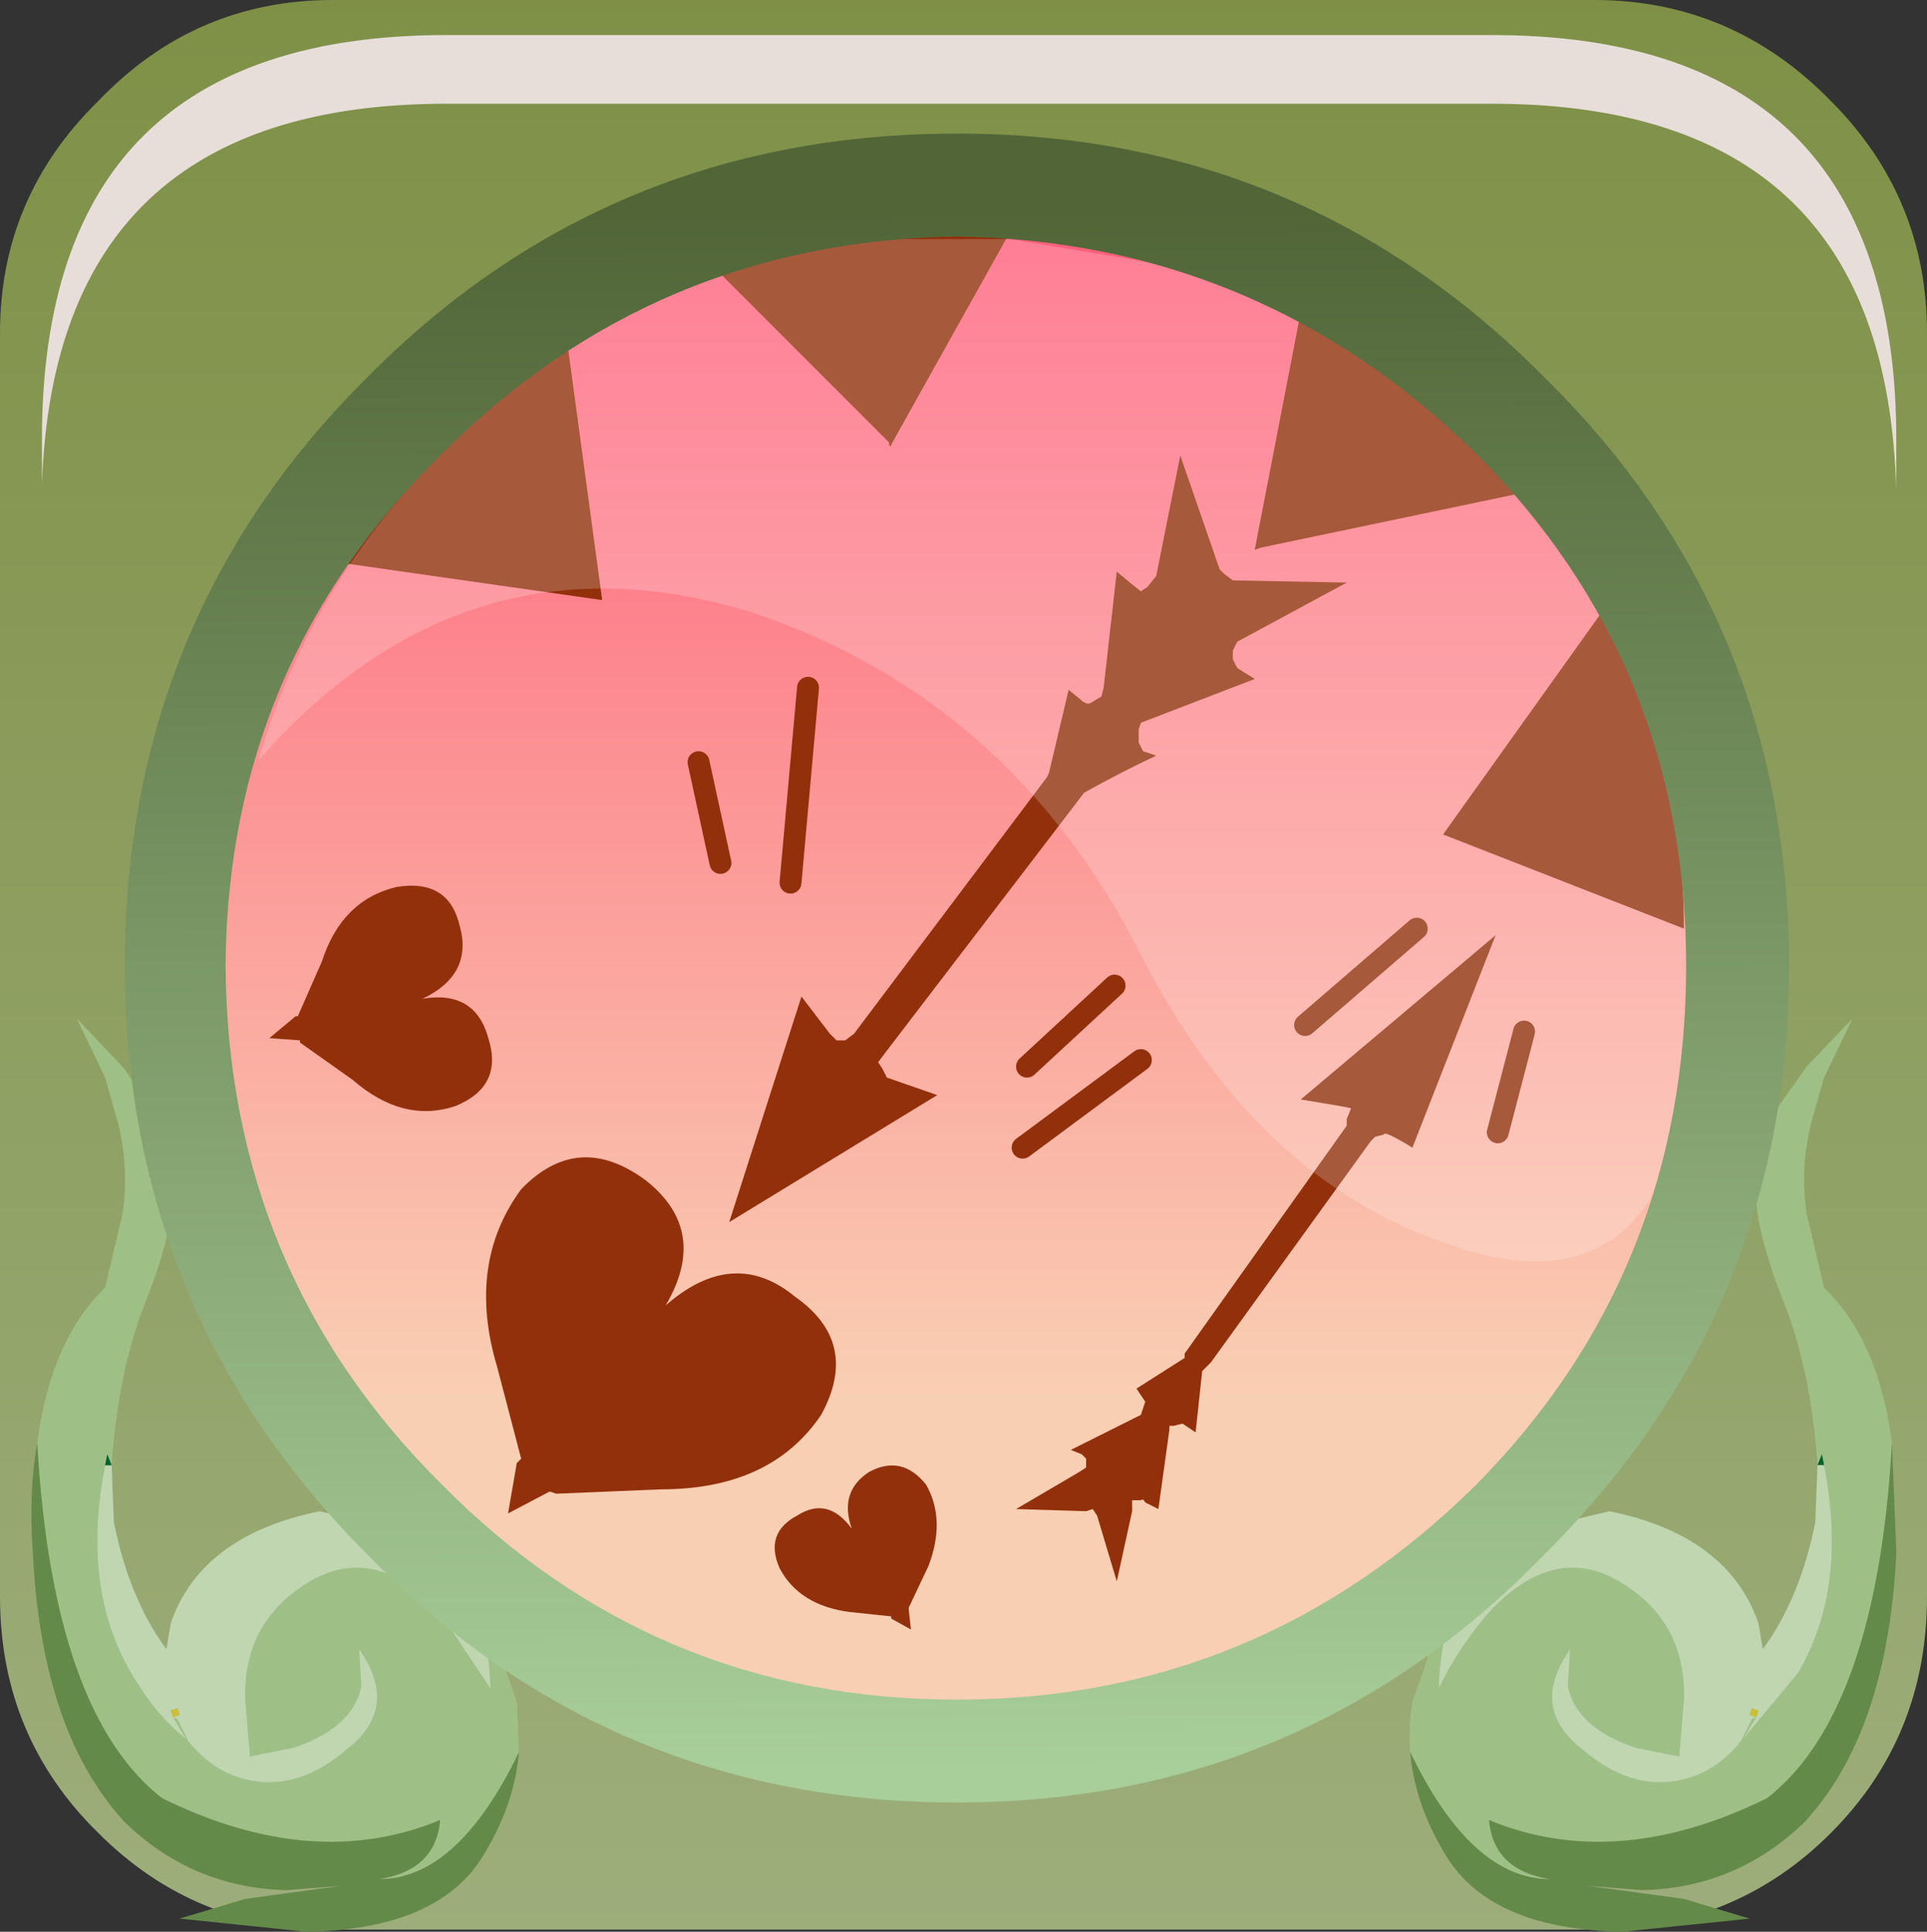<?xml version="1.0" encoding="UTF-8" standalone="no"?>
<svg xmlns:xlink="http://www.w3.org/1999/xlink" height="66.15px" width="66.0px" xmlns="http://www.w3.org/2000/svg">
  <rect width="100%" height="100%" fill="#333333" stroke="none"/>
  <g transform="matrix(1.5, 0.0, 0.0, 1.5, -0.075, 0.0)">
    <use height="44.05" transform="matrix(1.0, 0.0, 0.0, 1.0, 0.05, 0.0)" width="44.0" xlink:href="#shape0"/>
    <use height="8.6" transform="matrix(1.208, 0.0, 0.0, 1.206, 1.008, 0.8)" width="35.05" xlink:href="#sprite0"/>
    <use height="40.35" transform="matrix(1.0, 0.0, 0.0, 1.0, 0.75, 3.75)" width="42.65" xlink:href="#shape2"/>
    <use height="20.15" transform="matrix(1.159, 0.0, 0.0, 1.161, 5.95, 5.4)" width="28.2" xlink:href="#sprite1"/>
    <use height="38.1" transform="matrix(1.0, 0.0, 0.0, 1.0, 2.9, 3.05)" width="38.0" xlink:href="#shape4"/>
  </g>
  <defs>
    <g id="shape0" transform="matrix(1.0, 0.0, 0.0, 1.0, -0.05, 0.0)">
      <path d="M41.85 41.85 Q39.65 44.05 36.45 44.05 L7.65 44.05 Q4.5 44.05 2.3 41.85 0.05 39.65 0.05 36.45 L0.05 7.6 Q0.05 4.5 2.3 2.3 4.5 0.0 7.65 0.0 L36.45 0.0 Q39.6 0.0 41.85 2.3 44.05 4.5 44.05 7.6 L44.05 36.45 Q44.05 39.65 41.85 41.85" fill="url(#gradient0)" fill-rule="evenodd" stroke="none"/>
    </g>
    <linearGradient gradientTransform="matrix(0.0, -0.028, -0.055, 0.0, 22.65, 22.0)" gradientUnits="userSpaceOnUse" id="gradient0" spreadMethod="pad" x1="-819.2" x2="819.2">
      <stop offset="0.012" stop-color="#9dae7c"/>
      <stop offset="1.0" stop-color="#7e8f45"/>
    </linearGradient>
    <g id="sprite0" transform="matrix(1.0, 0.0, 0.0, 1.0, 0.2, 0.0)">
      <use height="8.6" transform="matrix(1.0, 0.0, 0.0, 1.0, -0.2, 0.0)" width="35.05" xlink:href="#shape1"/>
    </g>
    <g id="shape1" transform="matrix(1.0, 0.0, 0.0, 1.0, 0.2, 0.0)">
      <path d="M34.85 8.6 Q34.8 6.95 34.4 5.7 33.0 1.3 27.2 1.3 L7.45 1.3 Q0.05 1.3 -0.2 8.5 L-0.2 7.65 Q-0.2 0.0 7.45 0.0 L27.2 0.0 Q33.0 0.0 34.4 4.4 34.85 5.8 34.85 7.65 L34.85 8.6" fill="#e7deda" fill-rule="evenodd" stroke="none"/>
    </g>
    <g id="shape2" transform="matrix(1.0, 0.0, 0.0, 1.0, -0.75, -3.75)">
      <path d="M40.25 21.9 Q40.25 29.45 34.85 34.8 29.5 40.1 21.95 40.1 14.65 40.1 9.55 35.15 L9.2 34.8 Q3.75 29.45 3.75 21.9 3.75 16.4 6.75 12.05 7.75 10.45 9.2 9.05 14.45 3.75 21.95 3.75 29.5 3.75 34.85 9.05 40.25 14.4 40.25 21.9" fill="url(#gradient1)" fill-rule="evenodd" stroke="none"/>
      <path d="M0.9 32.95 Q1.2 30.6 2.45 29.4 L2.85 27.7 Q3.0 26.7 2.75 25.65 L2.45 24.6 1.8 23.25 2.85 24.35 3.7 25.55 4.0 26.95 Q4.1 27.85 3.4 29.65 2.75 31.25 2.6 33.45 L2.5 33.2 2.45 33.45 Q1.9 36.25 3.05 38.2 3.6 39.15 4.3 39.7 L4.0 39.2 4.1 39.25 4.35 39.75 Q4.95 40.5 5.8 40.65 6.9 40.85 7.95 39.95 9.2 39.0 8.25 37.65 L8.3 38.5 Q8.1 39.45 6.75 39.9 L5.75 40.1 5.75 40.0 5.65 38.8 Q5.6 37.05 7.05 36.15 8.55 35.2 10.05 36.75 L11.25 38.55 Q11.2 36.7 10.3 35.75 L10.45 35.9 Q11.15 36.65 11.45 37.6 L11.4 37.6 11.55 38.0 11.85 38.85 11.9 40.0 Q10.5 42.9 8.7 42.9 10.0 42.7 10.1 41.55 7.2 42.75 3.75 41.05 1.25 39.1 0.9 32.95" fill="#9ec087" fill-rule="evenodd" stroke="none"/>
      <path d="M11.9 40.0 Q11.8 41.15 11.15 42.25 10.15 44.05 7.05 44.1 L4.15 43.8 5.65 43.35 7.85 43.05 6.6 43.15 Q4.45 43.1 2.9 41.6 1.0 39.55 0.8 35.45 0.7 34.05 0.9 32.95 1.25 39.1 3.75 41.05 7.2 42.75 10.1 41.55 10.0 42.7 8.7 42.9 10.5 42.9 11.9 40.0" fill="#648a4a" fill-rule="evenodd" stroke="none"/>
      <path d="M2.6 33.45 L2.65 34.75 Q3.0 36.5 3.85 37.65 L3.95 37.05 Q4.65 35.05 7.35 34.5 L9.25 34.95 10.3 35.75 Q11.2 36.7 11.25 38.55 L10.05 36.75 Q8.55 35.2 7.05 36.15 5.6 37.05 5.65 38.8 L5.75 40.0 5.75 40.1 6.75 39.9 Q8.1 39.45 8.3 38.5 L8.25 37.65 Q9.2 39.0 7.95 39.95 6.9 40.85 5.8 40.65 4.95 40.5 4.35 39.75 L4.1 39.25 4.0 39.2 4.3 39.7 Q3.6 39.15 3.05 38.2 1.9 36.25 2.45 33.45 L2.6 33.45 M4.0 39.2 L4.15 39.15 4.1 39.0 3.95 39.05 4.0 39.2" fill="#c0d6b1" fill-rule="evenodd" stroke="none"/>
      <path d="M2.45 33.45 L2.5 33.2 2.6 33.45 2.45 33.45" fill="#00632e" fill-rule="evenodd" stroke="none"/>
      <path d="M4.0 39.2 L3.95 39.05 4.1 39.0 4.15 39.15 4.0 39.2" fill="#ccbf38" fill-rule="evenodd" stroke="none"/>
      <path d="M11.45 37.6 L11.55 38.0 11.4 37.6 11.45 37.6" fill="url(#gradient2)" fill-rule="evenodd" stroke="none"/>
      <path d="M41.55 33.45 Q41.4 31.25 40.75 29.65 40.05 27.85 40.15 26.95 L40.45 25.55 41.3 24.35 42.35 23.25 41.7 24.6 41.4 25.65 Q41.15 26.7 41.3 27.7 L41.7 29.4 Q42.95 30.6 43.25 32.95 42.9 39.1 40.4 41.05 36.95 42.75 34.05 41.55 34.15 42.7 35.45 42.9 33.65 42.9 32.25 40.0 32.2 39.45 32.3 38.85 L32.6 38.0 32.75 37.6 32.7 37.6 Q33.0 36.65 33.7 35.9 L33.85 35.75 Q32.95 36.7 32.9 38.55 33.35 37.6 34.1 36.75 35.6 35.2 37.1 36.15 38.55 37.05 38.5 38.8 L38.4 40.0 38.4 40.1 37.4 39.9 Q36.05 39.45 35.85 38.5 L35.9 37.65 Q34.95 39.0 36.2 39.95 37.25 40.85 38.35 40.65 39.2 40.5 39.8 39.75 L40.05 39.25 40.15 39.2 39.85 39.7 41.1 38.2 Q42.25 36.25 41.7 33.45 L41.65 33.2 41.55 33.45" fill="#9ec087" fill-rule="evenodd" stroke="none"/>
      <path d="M32.25 40.0 Q33.65 42.9 35.45 42.9 34.15 42.7 34.05 41.55 36.95 42.75 40.4 41.05 42.9 39.1 43.25 32.95 L43.35 35.45 Q43.15 39.55 41.25 41.6 39.7 43.1 37.55 43.15 L36.3 43.05 38.5 43.35 40.0 43.8 37.1 44.1 Q34.0 44.05 33.0 42.25 32.35 41.15 32.25 40.0" fill="#648a4a" fill-rule="evenodd" stroke="none"/>
      <path d="M41.55 33.45 L41.65 33.2 41.7 33.45 41.55 33.45" fill="#00632e" fill-rule="evenodd" stroke="none"/>
      <path d="M41.7 33.45 Q42.25 36.25 41.1 38.2 L39.85 39.7 40.15 39.2 40.05 39.25 39.8 39.75 Q39.2 40.5 38.35 40.65 37.25 40.85 36.2 39.95 34.95 39.0 35.9 37.65 L35.85 38.5 Q36.05 39.45 37.4 39.9 L38.4 40.1 38.4 40.0 38.5 38.8 Q38.55 37.05 37.1 36.15 35.6 35.2 34.1 36.75 33.35 37.6 32.9 38.55 32.95 36.7 33.85 35.75 L34.9 34.95 36.8 34.5 Q39.5 35.05 40.2 37.05 L40.3 37.65 Q41.15 36.5 41.5 34.75 L41.55 33.45 41.7 33.45 M40.15 39.2 L40.2 39.05 40.05 39.0 40.0 39.15 40.15 39.2" fill="#c0d6b1" fill-rule="evenodd" stroke="none"/>
      <path d="M40.15 39.2 L40.0 39.15 40.05 39.0 40.2 39.05 40.15 39.2" fill="#ccbf38" fill-rule="evenodd" stroke="none"/>
      <path d="M32.7 37.6 L32.75 37.6 32.6 38.0 32.7 37.6" fill="url(#gradient3)" fill-rule="evenodd" stroke="none"/>
      <path d="M36.75 13.8 Q37.7 15.9 38.1 17.7 38.5 19.45 38.5 21.2 L33.0 19.05 36.75 13.8 M20.4 10.15 L20.4 10.2 20.35 10.15 20.35 10.1 16.25 6.0 Q17.75 5.25 19.65 5.0 21.5 4.75 23.25 5.05 L20.4 10.15 M10.1 10.0 Q11.35 8.7 13.0 7.8 L13.8 13.7 7.85 12.85 Q8.75 11.3 10.1 10.0 M30.9 25.3 L30.65 25.25 29.75 25.1 34.2 21.35 32.3 26.2 Q31.65 25.8 31.65 25.9 L31.45 25.95 31.35 26.05 27.7 31.1 27.5 31.3 27.35 32.7 27.05 32.5 26.85 32.55 26.75 32.55 26.75 32.65 26.5 34.45 26.2 34.3 Q26.15 34.2 26.1 34.25 L25.9 34.25 25.9 34.5 25.55 36.1 25.1 34.6 25.0 34.45 24.85 34.5 23.25 34.45 24.7 33.6 24.85 33.5 24.85 33.3 24.75 33.2 24.5 33.1 26.1 32.3 26.15 32.15 26.2 32.0 26.1 31.85 26.0 31.7 27.1 31.0 27.1 30.9 30.8 25.7 30.8 25.55 30.9 25.3" fill="#92300b" fill-rule="evenodd" stroke="none"/>
      <path d="M18.2 29.6 Q19.7 30.65 18.8 32.3 17.65 34.0 15.15 34.0 L12.75 34.1 12.6 34.05 11.65 34.55 11.85 33.4 11.95 33.3 11.4 31.2 Q10.7 28.85 11.95 27.15 13.25 25.8 14.8 26.95 16.25 28.1 15.25 29.8 16.8 28.45 18.2 29.6" fill="#92300b" fill-rule="evenodd" stroke="none"/>
      <path d="M19.9 33.6 Q20.65 33.2 21.2 33.9 21.65 34.7 21.25 35.75 L20.8 36.7 20.8 36.75 20.85 37.2 20.4 36.95 20.4 36.9 19.45 36.8 Q18.3 36.65 17.85 35.8 17.5 35.0 18.25 34.6 18.95 34.15 19.5 34.9 19.2 34.05 19.9 33.6" fill="#92300b" fill-rule="evenodd" stroke="none"/>
      <path d="M11.2 23.7 Q11.55 24.8 10.45 25.25 9.25 25.65 8.1 24.65 L6.9 23.8 6.9 23.75 6.2 23.7 6.8 23.2 6.85 23.2 7.4 21.95 Q7.85 20.55 9.1 20.25 10.3 20.05 10.55 21.15 10.85 22.25 9.7 22.8 10.9 22.6 11.2 23.7" fill="#92300b" fill-rule="evenodd" stroke="none"/>
      <path d="M32.55 8.75 Q33.75 10.05 35.3 11.15 L28.85 12.5 28.7 12.55 29.9 6.35 32.55 8.75" fill="#92300b" fill-rule="evenodd" stroke="none"/>
      <path d="M29.85 23.4 L32.4 21.2" fill="none" stroke="#92300b" stroke-linecap="round" stroke-linejoin="round" stroke-width="0.5"/>
      <path d="M34.85 23.55 L34.25 25.85" fill="none" stroke="#92300b" stroke-linecap="round" stroke-linejoin="round" stroke-width="0.5"/>
      <path d="M20.2 24.4 L20.3 24.6 21.45 25.0 16.7 27.9 18.35 22.75 19.0 23.6 19.15 23.75 19.35 23.75 19.55 23.6 23.95 17.75 24.0 17.65 24.45 15.75 24.7 15.95 Q24.85 16.1 24.95 16.05 L25.2 15.9 25.25 15.7 25.55 13.05 25.85 13.3 26.1 13.5 26.25 13.4 26.45 13.15 27.0 10.4 27.9 13.0 28.0 13.1 28.2 13.25 30.8 13.3 28.3 14.65 28.2 14.85 28.2 14.9 28.2 15.05 28.3 15.25 28.7 15.5 26.1 16.5 26.05 16.65 26.05 16.95 26.15 17.15 26.45 17.25 Q25.6 17.65 24.8 18.1 L24.65 18.3 20.25 24.05 20.1 24.25 20.2 24.4" fill="#92300b" fill-rule="evenodd" stroke="none"/>
      <path d="M18.5 15.7 L18.1 20.15" fill="none" stroke="#92300b" stroke-linecap="round" stroke-linejoin="round" stroke-width="0.5"/>
      <path d="M16.0 17.4 L16.5 19.7" fill="none" stroke="#92300b" stroke-linecap="round" stroke-linejoin="round" stroke-width="0.5"/>
      <path d="M23.4 26.2 L26.1 24.2" fill="none" stroke="#92300b" stroke-linecap="round" stroke-linejoin="round" stroke-width="0.5"/>
      <path d="M23.5 24.35 L25.5 22.5" fill="none" stroke="#92300b" stroke-linecap="round" stroke-linejoin="round" stroke-width="0.5"/>
    </g>
    <linearGradient gradientTransform="matrix(0.0, -0.017, -0.017, 0.0, 21.95, 18.35)" gradientUnits="userSpaceOnUse" id="gradient1" spreadMethod="pad" x1="-819.2" x2="819.2">
      <stop offset="0.012" stop-color="#f9cfb3"/>
      <stop offset="1.0" stop-color="#ff5b79"/>
    </linearGradient>
    <linearGradient gradientTransform="matrix(0.0, -0.025, -0.025, 0.0, 6.15, 31.55)" gradientUnits="userSpaceOnUse" id="gradient2" spreadMethod="pad" x1="-819.2" x2="819.2">
      <stop offset="0.012" stop-color="#bed9a5"/>
      <stop offset="1.0" stop-color="#739416"/>
    </linearGradient>
    <linearGradient gradientTransform="matrix(0.0, -0.025, 0.025, 0.0, 37.95, 31.55)" gradientUnits="userSpaceOnUse" id="gradient3" spreadMethod="pad" x1="-819.2" x2="819.2">
      <stop offset="0.012" stop-color="#bed9a5"/>
      <stop offset="1.0" stop-color="#739416"/>
    </linearGradient>
    <g id="sprite1" transform="matrix(1.0, 0.0, 0.0, 1.0, 0.0, 0.0)">
      <use height="20.15" transform="matrix(1.0, 0.0, 0.0, 1.0, 0.0, 0.0)" width="28.2" xlink:href="#shape3"/>
    </g>
    <g id="shape3" transform="matrix(1.0, 0.0, 0.0, 1.0, 0.0, 0.0)">
      <path d="M27.65 18.45 L27.4 18.95 Q26.2 20.8 23.4 19.8 19.6 18.5 17.35 14.05 14.8 9.1 9.75 7.4 4.1 5.65 0.0 10.3 1.0 6.85 3.7 4.15 7.2 0.65 11.9 0.05 L14.8 0.05 18.4 0.65 Q21.55 1.65 24.05 4.15 28.2 8.3 28.2 14.25 28.2 16.45 27.65 18.45" fill="#ffffff" fill-opacity="0.196" fill-rule="evenodd" stroke="none"/>
    </g>
    <g id="shape4" transform="matrix(1.0, 0.0, 0.0, 1.0, -2.9, -3.05)">
      <path d="M33.75 10.35 Q28.8 5.5 21.9 5.4 15.0 5.5 10.15 10.35 5.25 15.15 5.2 22.05 5.25 29.05 10.15 33.9 15.0 38.8 21.9 38.8 28.8 38.8 33.75 33.9 38.55 29.05 38.55 22.05 38.55 15.15 33.75 10.35 M40.9 22.05 Q40.9 29.95 35.3 35.5 29.8 41.15 21.9 41.15 13.95 41.15 8.45 35.5 2.9 29.95 2.9 22.05 2.9 14.1 8.45 8.6 13.95 3.05 21.9 3.05 29.8 3.05 35.3 8.6 40.9 14.1 40.9 22.05" fill="url(#gradient4)" fill-rule="evenodd" stroke="none"/>
    </g>
    <linearGradient gradientTransform="matrix(1.0E-4, 0.022, -0.023, 1.0E-4, 21.95, 22.35)" gradientUnits="userSpaceOnUse" id="gradient4" spreadMethod="pad" x1="-819.2" x2="819.2">
      <stop offset="0.012" stop-color="#516537"/>
      <stop offset="1.0" stop-color="#a8ce99"/>
    </linearGradient>
  </defs>
</svg>
